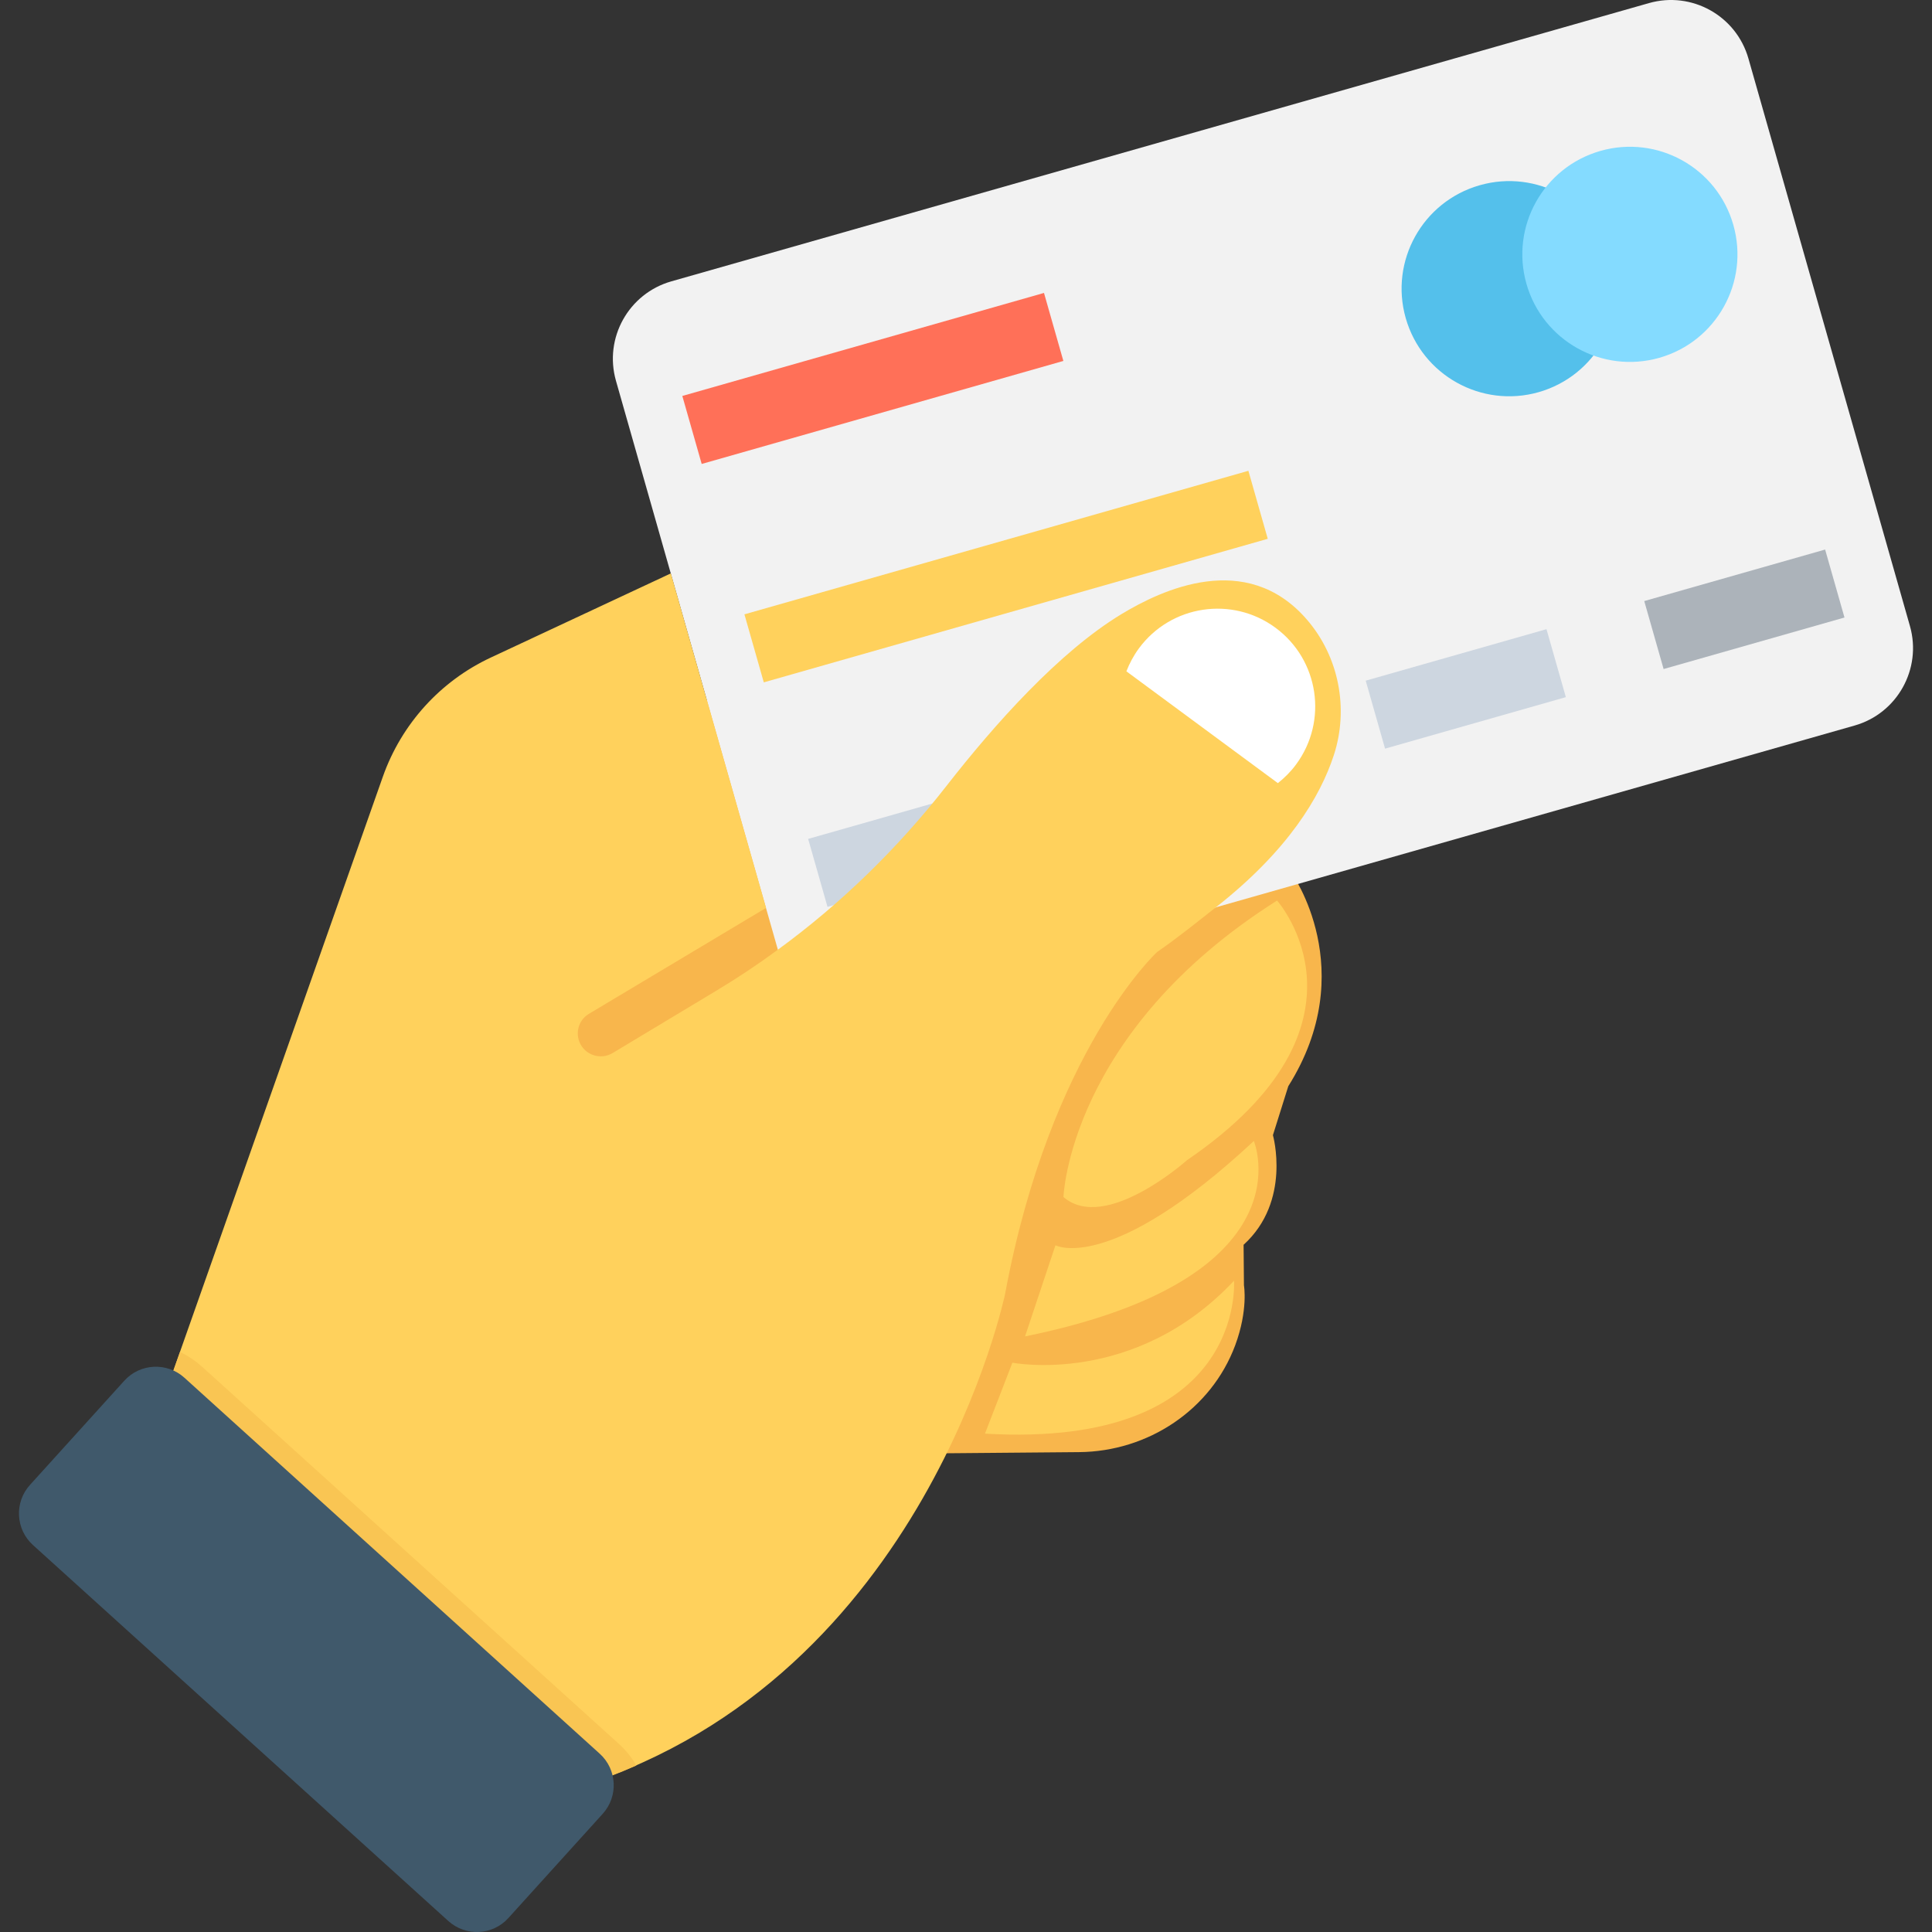 <?xml version="1.0" encoding="iso-8859-1"?>
<!-- Generator: Adobe Illustrator 19.0.0, SVG Export Plug-In . SVG Version: 6.00 Build 0)  -->
<svg version="1.1" id="Capa_1" xmlns="http://www.w3.org/2000/svg" xmlns:xlink="http://www.w3.org/1999/xlink" x="0px" y="0px"
	 viewBox="0 0 512.187 512.187" style="enable-background:new 0 0 512.187 512.187;" xml:space="preserve">
<rect x="0" y="0" width="512.187" height="512.187" fill="#333333" stroke="none"/>
<g>
	<polygon style="fill:#F8B64C;" points="187.925,345.576 132.49,240.883 211.552,161.149 313.034,171.368 	"/>
	<path style="fill:#F8B64C;" d="M245.301,385.32l45.152-150.613l54.123-36.32l-2.187,33.045c0,0,18.539,25.707-0.853,56.533
		l-4.075,12.971c0,0,4.971,17.483-7.776,29.067l0.096,10.752c0,0,1.152,6.517-2.304,15.851
		c-6.368,17.141-23.115,28.213-41.419,28.363L245.301,385.32z"/>
</g>
<g>
	<path style="fill:#FFD15C;" d="M281.93,317.341c0,0,1.472-43.712,56.629-78.603c0,0,29.088,32.683-23.872,68.832
		C314.677,307.571,293.045,326.931,281.93,317.341"/>
	<path style="fill:#FFD15C;" d="M279.808,330.131c0,0,14.453,7.893,52.597-27.648c0,0,15.147,36.384-60.661,51.808L279.808,330.131z
		"/>
	<path style="fill:#FFD15C;" d="M268.394,361.256c0,0,32.373,6.4,58.752-21.728c0,0,3.371,44.587-66.027,40.544L268.394,361.256z"/>
</g>
<g>
	<path style="fill:#F2F2F2;" d="M491.658,192.349l-259.168,73.76c-11.339,3.232-23.136-3.339-26.368-14.677l-42.827-150.485
		c-3.221-11.339,3.349-23.125,14.677-26.357L437.162,0.819c11.328-3.221,23.125,3.349,26.357,14.688l42.827,150.485
		C509.557,177.32,502.986,189.128,491.658,192.349"/>
	<path style="fill:#F2F2F2;" d="M322.314,240.552l-104.48,29.728c-3.253,0.917-6.624-0.949-7.541-4.203l-4.064-14.325
		c16.779-12.245,31.776-26.88,44.608-43.307c12.949-16.608,30.005-35.68,46.475-45.653c12.949-7.829,51.968-25.525,58.123,17.024
		C355.434,179.816,365.109,204.68,322.314,240.552"/>
</g>
<rect x="215.993" y="215.16" transform="matrix(-0.962 0.274 -0.274 -0.962 534.047 374.569)" style="fill:#CDD6E0;" width="49.822" height="18.73"/>
<rect x="289.908" y="194.178" transform="matrix(-0.962 0.274 -0.274 -0.962 673.351 313.11)" style="fill:#ACB3BA;" width="49.835" height="18.731"/>
<rect x="363.811" y="173.146" transform="matrix(-0.962 0.274 -0.274 -0.962 812.547 251.699)" style="fill:#CDD6E0;" width="49.822" height="18.73"/>
<rect x="437.653" y="152.102" transform="matrix(-0.962 0.274 -0.274 -0.962 951.685 190.113)" style="fill:#ACB3BA;" width="49.846" height="18.731"/>
<rect x="197.369" y="143.46" transform="matrix(-0.962 0.274 -0.274 -0.962 565.269 226.77)" style="fill:#FFD15C;" width="138.882" height="18.742"/>
<rect x="181.635" y="90.907" transform="matrix(-0.962 0.274 -0.274 -0.962 481.546 133.373)" style="fill:#FF7058;" width="99.668" height="18.741"/>
<path style="fill:#54C0EB;" d="M427.53,68.723c4.299,15.147-4.48,30.923-19.627,35.243c-15.147,4.299-30.912-4.48-35.232-19.627
	c-4.32-15.147,4.469-30.912,19.616-35.232S423.221,53.576,427.53,68.723"/>
<path style="fill:#84DBFF;" d="M459.52,59.624c4.309,15.147-4.469,30.923-19.616,35.232c-15.147,4.309-30.923-4.48-35.232-19.616
	c-4.309-15.147,4.469-30.912,19.616-35.232S455.21,44.467,459.52,59.624"/>
<path style="fill:#FFD15C;" d="M322.314,240.552c-4.672,3.669-9.707,7.776-15.552,11.829c0,0-28.277,26.005-40.299,90.624
	c0,0-20.992,101.44-112.416,130.496L42.602,372.883l58.901-166.997c4.928-13.941,15.243-25.333,28.651-31.584l47.691-22.293
	l25.237,88.683l-46.944,28.075c-3.008,1.781-3.861,5.696-1.931,8.587c1.355,2.005,3.701,2.965,5.963,2.624
	c0.747-0.117,1.515-0.384,2.197-0.779l27.424-16.491c5.664-3.403,11.125-7.029,16.437-10.944
	c16.779-12.245,31.776-26.88,44.608-43.307c12.949-16.608,30.005-35.68,46.475-45.653c10.699-6.464,33.024-17.013,49.035,1.312
	c8.608,9.856,11.317,23.755,7.232,36.171C349.984,211.219,341.504,225.491,322.314,240.552"/>
<path style="fill:#FFFFFF;" d="M338.773,207.613c1.781-1.419,3.424-3.04,4.832-4.96c8.501-11.509,6.059-27.733-5.451-36.224
	s-27.733-6.059-36.224,5.461c-1.408,1.92-2.485,3.957-3.317,6.08L338.773,207.613z"/>
<path style="fill:#F9C553;" d="M168.704,468.051c-4.704,2.08-9.557,3.957-14.677,5.525L42.602,372.883l5.109-14.453
	c2.08,0.939,4.128,2.347,5.973,4l110.112,99.637C165.77,463.816,167.445,465.843,168.704,468.051"/>
<path style="fill:#40596B;" d="M158.997,464.925l-110.112-99.68c-4.629-4.181-11.765-3.819-15.936,0.8L7.946,393.661
	c-4.192,4.619-3.819,11.765,0.789,15.936l110.112,99.669c4.629,4.181,11.755,3.829,15.925-0.779l25.003-27.627
	C163.968,476.232,163.616,469.117,158.997,464.925"/>
<g>
</g>
<g>
</g>
<g>
</g>
<g>
</g>
<g>
</g>
<g>
</g>
<g>
</g>
<g>
</g>
<g>
</g>
<g>
</g>
<g>
</g>
<g>
</g>
<g>
</g>
<g>
</g>
<g>
</g>
</svg>
